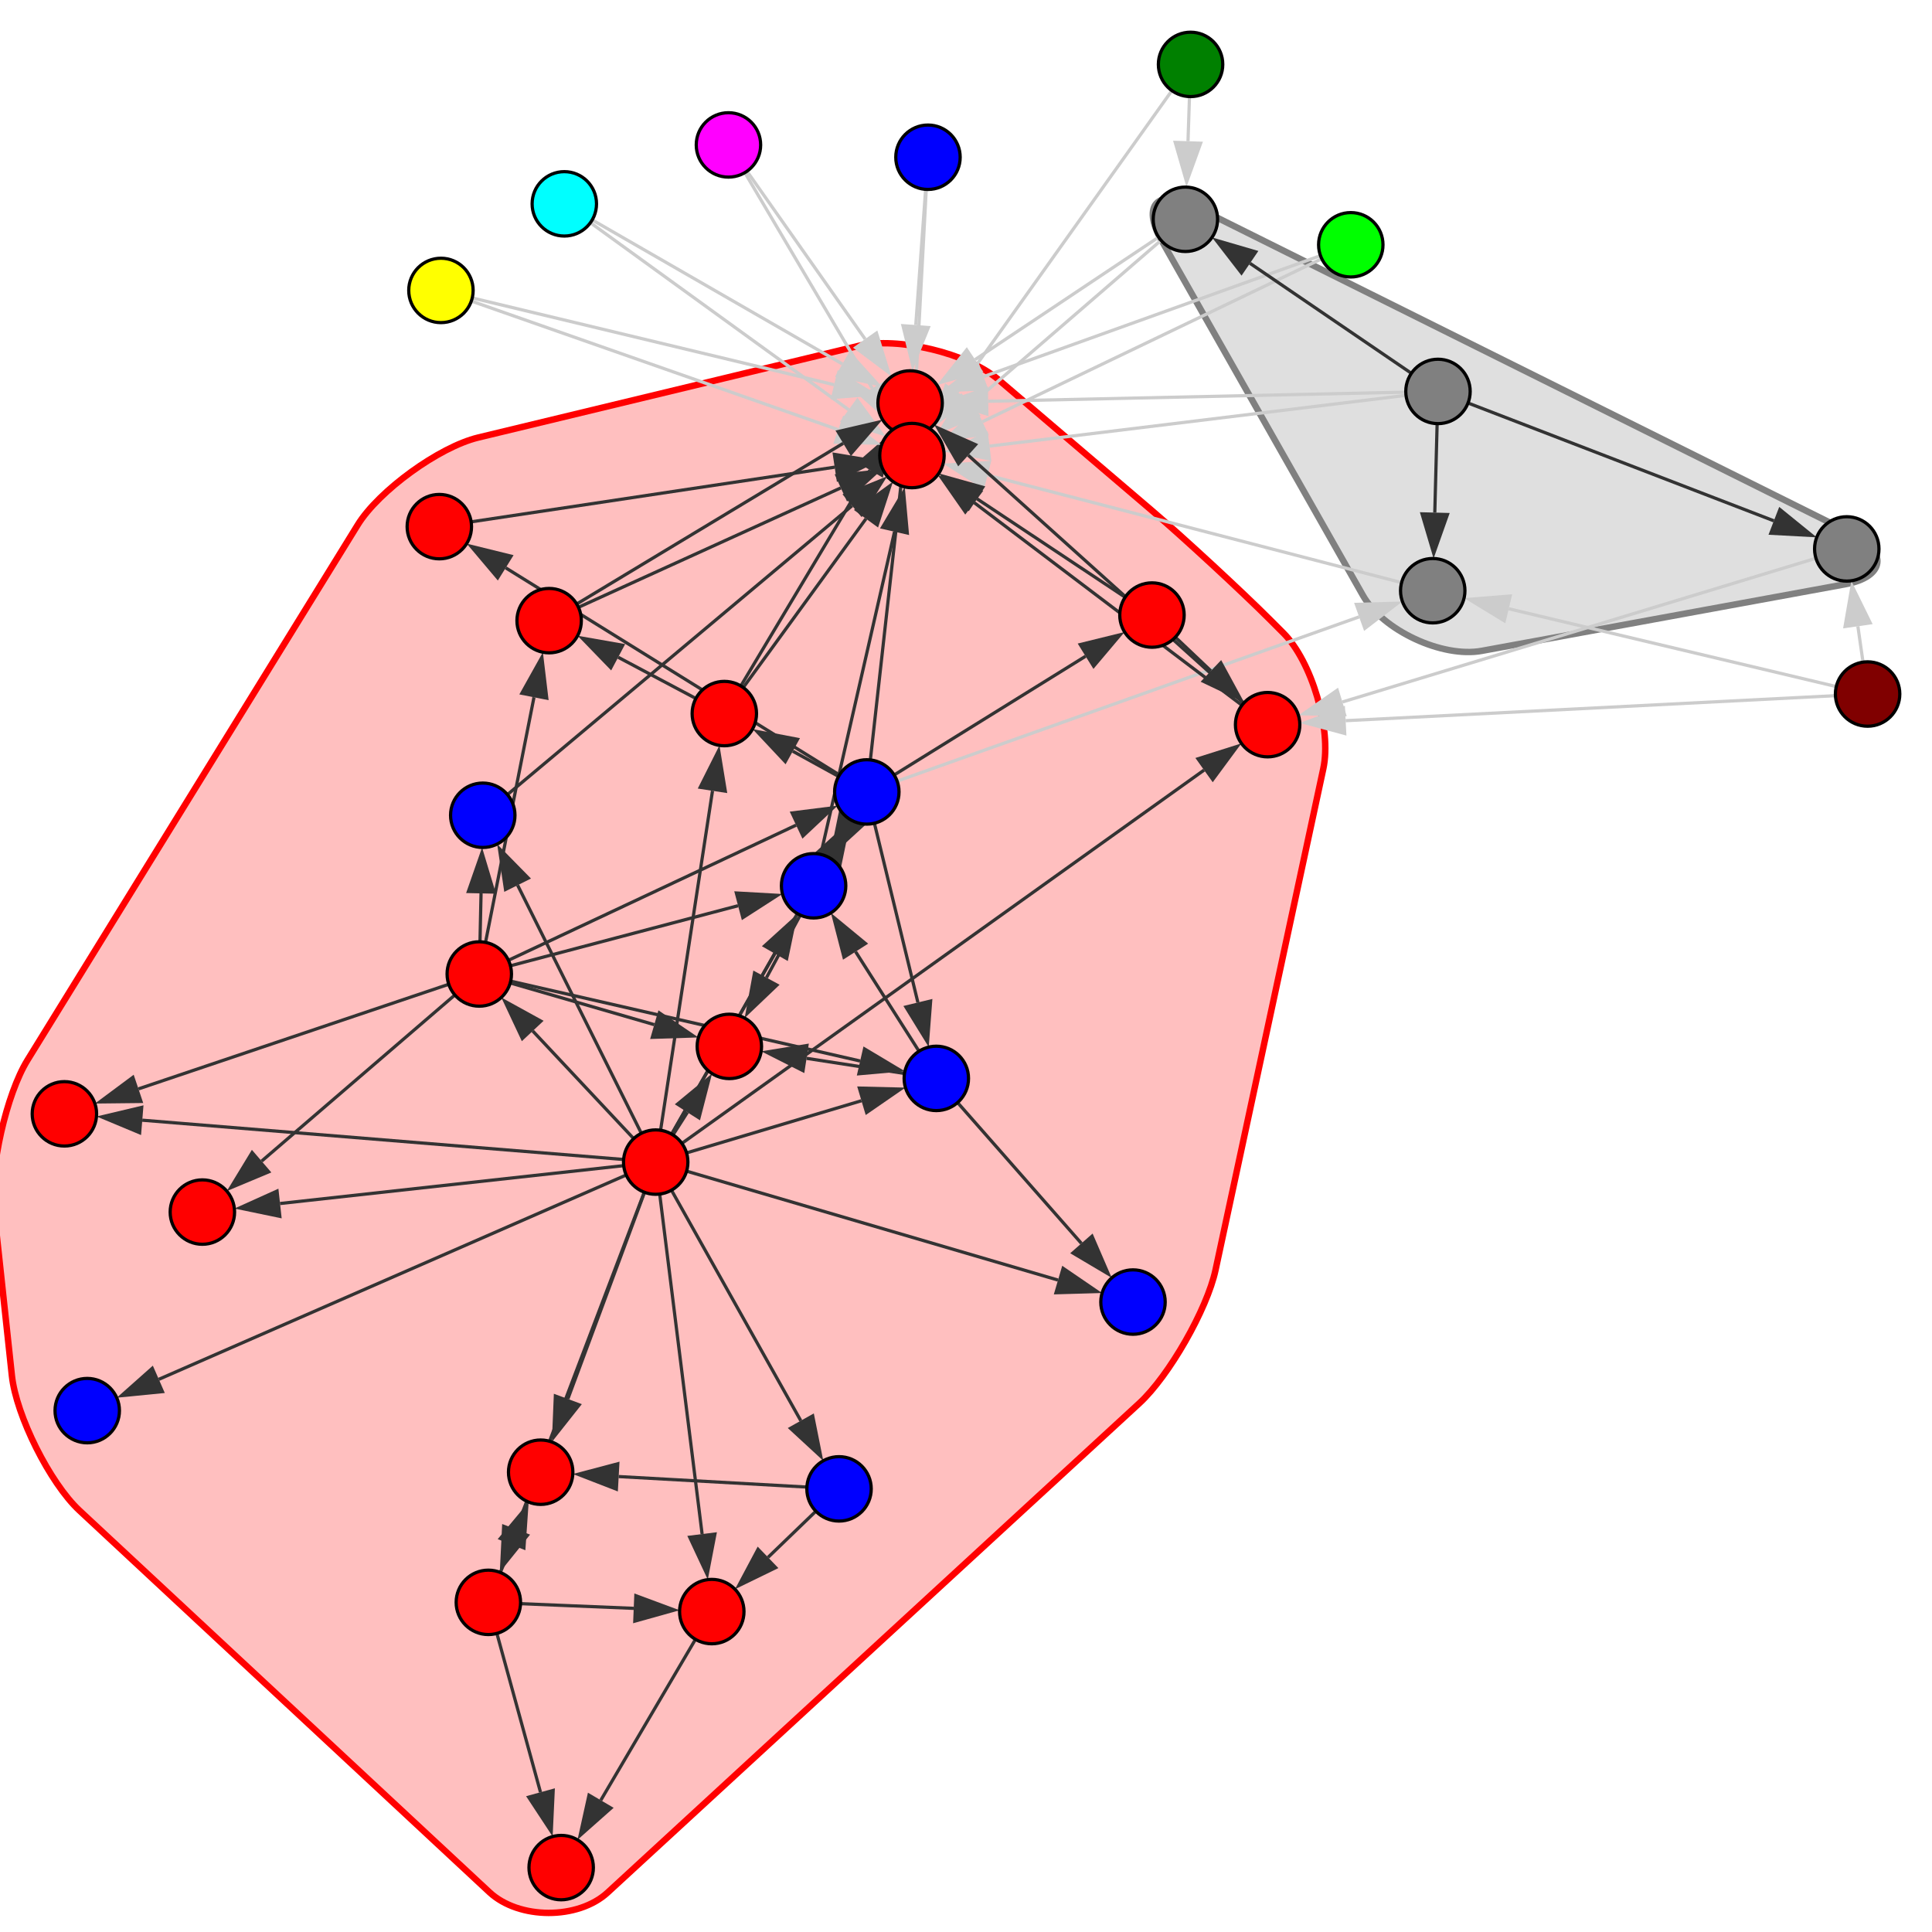 <?xml version="1.0" encoding="UTF-8"?>
<svg xmlns="http://www.w3.org/2000/svg" xmlns:xlink="http://www.w3.org/1999/xlink" width="600pt" height="600pt" viewBox="0 0 600 600" version="1.1">
<g id="surface86">
<rect x="0" y="0" width="600" height="600" style="fill:rgb(100%,100%,100%);fill-opacity:1;stroke:none;"/>
<path style="fill-rule:nonzero;fill:rgb(100%,0%,0%);fill-opacity:0.25;stroke-width:2;stroke-linecap:butt;stroke-linejoin:miter;stroke:rgb(100%,0%,0%);stroke-opacity:1;stroke-miterlimit:10;" d="M 357.832 158.645 L 309.953 117.789 C 300.441 109.676 278.781 104.488 266.629 107.418 L 148.52 135.883 C 136.367 138.809 117.652 152.375 111.09 163.016 L 8.547 329.203 C 1.984 339.84 -3.238 362.906 -1.898 375.332 L 3.691 427.219 C 5.031 439.648 15.52 460.594 24.672 469.109 L 152 587.645 C 161.148 596.164 179.496 596.219 188.695 587.754 L 353.84 435.785 C 363.039 427.32 374.863 406.637 377.492 394.418 L 410.969 238.699 C 413.598 226.477 407.387 205.418 398.547 196.578 L 394.523 192.551 C 385.688 183.711 367.34 166.758 357.832 158.645 "/>
<path style="fill-rule:nonzero;fill:rgb(50.196%,50.196%,50.196%);fill-opacity:0.25;stroke-width:2;stroke-linecap:butt;stroke-linejoin:miter;stroke:rgb(50.196%,50.196%,50.196%);stroke-opacity:1;stroke-miterlimit:10;" d="M 575.301 165.793 L 370.719 63.973 C 359.531 58.402 354.508 63.707 360.676 74.578 L 423.258 184.891 C 429.426 195.762 447.891 204.379 460.184 202.129 L 573.094 181.438 C 585.387 179.188 586.492 171.363 575.301 165.793 "/>
<path style="fill:none;stroke-width:1;stroke-linecap:butt;stroke-linejoin:miter;stroke:rgb(20%,20%,20%);stroke-opacity:1;stroke-miterlimit:10;" d="M 203.637 360.902 L 165.445 320.18 "/>
<path style=" stroke:none;fill-rule:nonzero;fill:rgb(20%,20%,20%);fill-opacity:1;" d="M 155.684 309.777 L 168.824 317.012 L 162.062 323.352 L 155.684 309.777 "/>
<path style="fill:none;stroke-width:1;stroke-linecap:butt;stroke-linejoin:miter;stroke:rgb(20%,20%,20%);stroke-opacity:1;stroke-miterlimit:10;" d="M 203.637 360.902 L 257.172 267.02 "/>
<path style=" stroke:none;fill-rule:nonzero;fill:rgb(20%,20%,20%);fill-opacity:1;" d="M 264.238 254.629 L 261.199 269.316 L 253.145 264.723 L 264.238 254.629 "/>
<path style="fill:none;stroke-width:1;stroke-linecap:butt;stroke-linejoin:miter;stroke:rgb(20%,20%,20%);stroke-opacity:1;stroke-miterlimit:10;" d="M 203.637 360.902 L 267.527 341.844 "/>
<path style=" stroke:none;fill-rule:nonzero;fill:rgb(20%,20%,20%);fill-opacity:1;" d="M 281.199 337.766 L 268.855 346.285 L 266.203 337.402 L 281.199 337.766 "/>
<path style="fill:none;stroke-width:1;stroke-linecap:butt;stroke-linejoin:miter;stroke:rgb(20%,20%,20%);stroke-opacity:1;stroke-miterlimit:10;" d="M 203.637 360.902 L 248.695 441.215 "/>
<path style=" stroke:none;fill-rule:nonzero;fill:rgb(20%,20%,20%);fill-opacity:1;" d="M 255.676 453.656 L 244.652 443.484 L 252.738 438.949 L 255.676 453.656 "/>
<path style="fill:none;stroke-width:1;stroke-linecap:butt;stroke-linejoin:miter;stroke:rgb(20%,20%,20%);stroke-opacity:1;stroke-miterlimit:10;" d="M 203.637 360.902 L 160.285 474.941 "/>
<path style=" stroke:none;fill-rule:nonzero;fill:rgb(20%,20%,20%);fill-opacity:1;" d="M 155.215 488.277 L 155.953 473.293 L 164.617 476.59 L 155.215 488.277 "/>
<path style="fill:none;stroke-width:1;stroke-linecap:butt;stroke-linejoin:miter;stroke:rgb(20%,20%,20%);stroke-opacity:1;stroke-miterlimit:10;" d="M 203.637 360.902 L 218.047 476.414 "/>
<path style=" stroke:none;fill-rule:nonzero;fill:rgb(20%,20%,20%);fill-opacity:1;" d="M 219.812 490.57 L 213.449 476.988 L 222.648 475.84 L 219.812 490.57 "/>
<path style="fill:none;stroke-width:1;stroke-linecap:butt;stroke-linejoin:miter;stroke:rgb(20%,20%,20%);stroke-opacity:1;stroke-miterlimit:10;" d="M 203.637 360.902 L 213.477 345.441 "/>
<path style=" stroke:none;fill-rule:nonzero;fill:rgb(20%,20%,20%);fill-opacity:1;" d="M 221.137 333.402 L 217.387 347.93 L 209.566 342.949 L 221.137 333.402 "/>
<path style="fill:none;stroke-width:1;stroke-linecap:butt;stroke-linejoin:miter;stroke:rgb(20%,20%,20%);stroke-opacity:1;stroke-miterlimit:10;" d="M 203.637 360.902 L 221.273 245.59 "/>
<path style=" stroke:none;fill-rule:nonzero;fill:rgb(20%,20%,20%);fill-opacity:1;" d="M 223.434 231.488 L 225.855 246.293 L 216.695 244.891 L 223.434 231.488 "/>
<path style="fill:none;stroke-width:1;stroke-linecap:butt;stroke-linejoin:miter;stroke:rgb(20%,20%,20%);stroke-opacity:1;stroke-miterlimit:10;" d="M 203.637 360.902 L 176.348 434.457 "/>
<path style=" stroke:none;fill-rule:nonzero;fill:rgb(20%,20%,20%);fill-opacity:1;" d="M 171.387 447.832 L 172.004 432.844 L 180.695 436.07 L 171.387 447.832 "/>
<path style="fill:none;stroke-width:1;stroke-linecap:butt;stroke-linejoin:miter;stroke:rgb(20%,20%,20%);stroke-opacity:1;stroke-miterlimit:10;" d="M 203.637 360.902 L 49.324 428.359 "/>
<path style=" stroke:none;fill-rule:nonzero;fill:rgb(20%,20%,20%);fill-opacity:1;" d="M 36.25 434.074 L 47.465 424.113 L 51.18 432.609 L 36.25 434.074 "/>
<path style="fill:none;stroke-width:1;stroke-linecap:butt;stroke-linejoin:miter;stroke:rgb(20%,20%,20%);stroke-opacity:1;stroke-miterlimit:10;" d="M 203.637 360.902 L 328.578 397.539 "/>
<path style=" stroke:none;fill-rule:nonzero;fill:rgb(20%,20%,20%);fill-opacity:1;" d="M 342.266 401.555 L 327.273 401.988 L 329.883 393.094 L 342.266 401.555 "/>
<path style="fill:none;stroke-width:1;stroke-linecap:butt;stroke-linejoin:miter;stroke:rgb(20%,20%,20%);stroke-opacity:1;stroke-miterlimit:10;" d="M 203.637 360.902 L 240.633 296.156 "/>
<path style=" stroke:none;fill-rule:nonzero;fill:rgb(20%,20%,20%);fill-opacity:1;" d="M 247.711 283.77 L 244.656 298.453 L 236.609 293.855 L 247.711 283.77 "/>
<path style="fill:none;stroke-width:1;stroke-linecap:butt;stroke-linejoin:miter;stroke:rgb(20%,20%,20%);stroke-opacity:1;stroke-miterlimit:10;" d="M 203.637 360.902 L 86.969 373.762 "/>
<path style=" stroke:none;fill-rule:nonzero;fill:rgb(20%,20%,20%);fill-opacity:1;" d="M 72.789 375.324 L 86.461 369.156 L 87.477 378.371 L 72.789 375.324 "/>
<path style="fill:none;stroke-width:1;stroke-linecap:butt;stroke-linejoin:miter;stroke:rgb(20%,20%,20%);stroke-opacity:1;stroke-miterlimit:10;" d="M 203.637 360.902 L 160.754 274.902 "/>
<path style=" stroke:none;fill-rule:nonzero;fill:rgb(20%,20%,20%);fill-opacity:1;" d="M 154.391 262.137 L 164.902 272.836 L 156.605 276.973 L 154.391 262.137 "/>
<path style="fill:none;stroke-width:1;stroke-linecap:butt;stroke-linejoin:miter;stroke:rgb(20%,20%,20%);stroke-opacity:1;stroke-miterlimit:10;" d="M 203.637 360.902 L 44.184 347.887 "/>
<path style=" stroke:none;fill-rule:nonzero;fill:rgb(20%,20%,20%);fill-opacity:1;" d="M 29.969 346.727 L 44.562 343.266 L 43.809 352.504 L 29.969 346.727 "/>
<path style="fill:none;stroke-width:1;stroke-linecap:butt;stroke-linejoin:miter;stroke:rgb(20%,20%,20%);stroke-opacity:1;stroke-miterlimit:10;" d="M 203.637 360.902 L 373.934 239.16 "/>
<path style=" stroke:none;fill-rule:nonzero;fill:rgb(20%,20%,20%);fill-opacity:1;" d="M 385.539 230.863 L 376.629 242.934 L 371.238 235.391 L 385.539 230.863 "/>
<path style="fill:none;stroke-width:1;stroke-linecap:butt;stroke-linejoin:miter;stroke:rgb(20%,20%,20%);stroke-opacity:1;stroke-miterlimit:10;" d="M 148.844 302.48 L 247.23 256.258 "/>
<path style=" stroke:none;fill-rule:nonzero;fill:rgb(20%,20%,20%);fill-opacity:1;" d="M 260.141 250.191 L 249.203 260.453 L 245.258 252.062 L 260.141 250.191 "/>
<path style="fill:none;stroke-width:1;stroke-linecap:butt;stroke-linejoin:miter;stroke:rgb(20%,20%,20%);stroke-opacity:1;stroke-miterlimit:10;" d="M 148.844 302.48 L 267.125 329.5 "/>
<path style=" stroke:none;fill-rule:nonzero;fill:rgb(20%,20%,20%);fill-opacity:1;" d="M 281.035 332.68 L 266.094 334.02 L 268.16 324.984 L 281.035 332.68 "/>
<path style="fill:none;stroke-width:1;stroke-linecap:butt;stroke-linejoin:miter;stroke:rgb(20%,20%,20%);stroke-opacity:1;stroke-miterlimit:10;" d="M 148.844 302.48 L 203.195 318.219 "/>
<path style=" stroke:none;fill-rule:nonzero;fill:rgb(20%,20%,20%);fill-opacity:1;" d="M 216.898 322.188 L 201.906 322.672 L 204.484 313.766 L 216.898 322.188 "/>
<path style="fill:none;stroke-width:1;stroke-linecap:butt;stroke-linejoin:miter;stroke:rgb(20%,20%,20%);stroke-opacity:1;stroke-miterlimit:10;" d="M 148.844 302.48 L 229.207 281.277 "/>
<path style=" stroke:none;fill-rule:nonzero;fill:rgb(20%,20%,20%);fill-opacity:1;" d="M 243.004 277.637 L 230.391 285.758 L 228.027 276.793 L 243.004 277.637 "/>
<path style="fill:none;stroke-width:1;stroke-linecap:butt;stroke-linejoin:miter;stroke:rgb(20%,20%,20%);stroke-opacity:1;stroke-miterlimit:10;" d="M 148.844 302.48 L 81.246 360.602 "/>
<path style=" stroke:none;fill-rule:nonzero;fill:rgb(20%,20%,20%);fill-opacity:1;" d="M 70.43 369.902 L 78.227 357.086 L 84.27 364.117 L 70.43 369.902 "/>
<path style="fill:none;stroke-width:1;stroke-linecap:butt;stroke-linejoin:miter;stroke:rgb(20%,20%,20%);stroke-opacity:1;stroke-miterlimit:10;" d="M 148.844 302.48 L 149.395 277.445 "/>
<path style=" stroke:none;fill-rule:nonzero;fill:rgb(20%,20%,20%);fill-opacity:1;" d="M 149.707 263.184 L 154.027 277.551 L 144.758 277.344 L 149.707 263.184 "/>
<path style="fill:none;stroke-width:1;stroke-linecap:butt;stroke-linejoin:miter;stroke:rgb(20%,20%,20%);stroke-opacity:1;stroke-miterlimit:10;" d="M 148.844 302.48 L 42.996 338.16 "/>
<path style=" stroke:none;fill-rule:nonzero;fill:rgb(20%,20%,20%);fill-opacity:1;" d="M 29.477 342.719 L 41.516 333.77 L 44.477 342.555 L 29.477 342.719 "/>
<path style="fill:none;stroke-width:1;stroke-linecap:butt;stroke-linejoin:miter;stroke:rgb(20%,20%,20%);stroke-opacity:1;stroke-miterlimit:10;" d="M 148.844 302.48 L 165.832 216.551 "/>
<path style=" stroke:none;fill-rule:nonzero;fill:rgb(20%,20%,20%);fill-opacity:1;" d="M 168.598 202.555 L 170.379 217.449 L 161.285 215.652 L 168.598 202.555 "/>
<path style="fill:none;stroke-width:1;stroke-linecap:butt;stroke-linejoin:miter;stroke:rgb(20%,20%,20%);stroke-opacity:1;stroke-miterlimit:10;" d="M 269.195 245.941 L 285.059 311.324 "/>
<path style=" stroke:none;fill-rule:nonzero;fill:rgb(20%,20%,20%);fill-opacity:1;" d="M 288.426 325.188 L 280.555 312.418 L 289.566 310.23 L 288.426 325.188 "/>
<path style="fill:none;stroke-width:1;stroke-linecap:butt;stroke-linejoin:miter;stroke:rgb(20%,20%,20%);stroke-opacity:1;stroke-miterlimit:10;" d="M 269.195 245.941 L 238.035 303.617 "/>
<path style=" stroke:none;fill-rule:nonzero;fill:rgb(20%,20%,20%);fill-opacity:1;" d="M 231.258 316.168 L 233.957 301.414 L 242.113 305.82 L 231.258 316.168 "/>
<path style="fill:none;stroke-width:1;stroke-linecap:butt;stroke-linejoin:miter;stroke:rgb(20%,20%,20%);stroke-opacity:1;stroke-miterlimit:10;" d="M 269.195 245.941 L 246.207 233.297 "/>
<path style=" stroke:none;fill-rule:nonzero;fill:rgb(20%,20%,20%);fill-opacity:1;" d="M 233.707 226.422 L 248.441 229.238 L 243.973 237.359 L 233.707 226.422 "/>
<path style="fill:none;stroke-width:1;stroke-linecap:butt;stroke-linejoin:miter;stroke:rgb(20%,20%,20%);stroke-opacity:1;stroke-miterlimit:10;" d="M 269.195 245.941 L 157.051 176.348 "/>
<path style=" stroke:none;fill-rule:nonzero;fill:rgb(20%,20%,20%);fill-opacity:1;" d="M 144.93 168.824 L 159.496 172.406 L 154.605 180.285 L 144.93 168.824 "/>
<path style="fill:none;stroke-width:1;stroke-linecap:butt;stroke-linejoin:miter;stroke:rgb(20%,20%,20%);stroke-opacity:1;stroke-miterlimit:10;" d="M 269.195 245.941 L 264.637 253.977 "/>
<path style=" stroke:none;fill-rule:nonzero;fill:rgb(20%,20%,20%);fill-opacity:1;" d="M 257.602 266.387 L 260.605 251.691 L 268.672 256.262 L 257.602 266.387 "/>
<path style="fill:none;stroke-width:1;stroke-linecap:butt;stroke-linejoin:miter;stroke:rgb(80%,80%,80%);stroke-opacity:1;stroke-miterlimit:10;" d="M 269.195 245.941 L 422.086 191.578 "/>
<path style=" stroke:none;fill-rule:nonzero;fill:rgb(80%,80%,80%);fill-opacity:1;" d="M 435.527 186.801 L 423.637 195.945 L 420.531 187.211 L 435.527 186.801 "/>
<path style="fill:none;stroke-width:1;stroke-linecap:butt;stroke-linejoin:miter;stroke:rgb(20%,20%,20%);stroke-opacity:1;stroke-miterlimit:10;" d="M 269.195 245.941 L 337.133 203.801 "/>
<path style=" stroke:none;fill-rule:nonzero;fill:rgb(20%,20%,20%);fill-opacity:1;" d="M 349.258 196.277 L 339.578 207.738 L 334.691 199.859 L 349.258 196.277 "/>
<path style="fill:none;stroke-width:1;stroke-linecap:butt;stroke-linejoin:miter;stroke:rgb(20%,20%,20%);stroke-opacity:1;stroke-miterlimit:10;" d="M 269.195 245.941 L 279.957 149.262 "/>
<path style=" stroke:none;fill-rule:nonzero;fill:rgb(20%,20%,20%);fill-opacity:1;" d="M 281.535 135.086 L 284.566 149.777 L 275.352 148.75 L 281.535 135.086 "/>
<path style="fill:none;stroke-width:1;stroke-linecap:butt;stroke-linejoin:miter;stroke:rgb(20%,20%,20%);stroke-opacity:1;stroke-miterlimit:10;" d="M 290.781 334.906 L 250.484 328.676 "/>
<path style=" stroke:none;fill-rule:nonzero;fill:rgb(20%,20%,20%);fill-opacity:1;" d="M 236.387 326.496 L 251.191 324.094 L 249.777 333.258 L 236.387 326.496 "/>
<path style="fill:none;stroke-width:1;stroke-linecap:butt;stroke-linejoin:miter;stroke:rgb(20%,20%,20%);stroke-opacity:1;stroke-miterlimit:10;" d="M 290.781 334.906 L 335.84 386.145 "/>
<path style=" stroke:none;fill-rule:nonzero;fill:rgb(20%,20%,20%);fill-opacity:1;" d="M 345.262 396.859 L 332.359 389.207 L 339.32 383.086 L 345.262 396.859 "/>
<path style="fill:none;stroke-width:1;stroke-linecap:butt;stroke-linejoin:miter;stroke:rgb(20%,20%,20%);stroke-opacity:1;stroke-miterlimit:10;" d="M 290.781 334.906 L 265.711 295.551 "/>
<path style=" stroke:none;fill-rule:nonzero;fill:rgb(20%,20%,20%);fill-opacity:1;" d="M 258.043 283.52 L 269.617 293.059 L 261.801 298.043 L 258.043 283.52 "/>
<path style="fill:none;stroke-width:1;stroke-linecap:butt;stroke-linejoin:miter;stroke:rgb(20%,20%,20%);stroke-opacity:1;stroke-miterlimit:10;" d="M 260.57 462.379 L 238.52 483.648 "/>
<path style=" stroke:none;fill-rule:nonzero;fill:rgb(20%,20%,20%);fill-opacity:1;" d="M 228.25 493.551 L 235.301 480.309 L 241.734 486.984 L 228.25 493.551 "/>
<path style="fill:none;stroke-width:1;stroke-linecap:butt;stroke-linejoin:miter;stroke:rgb(20%,20%,20%);stroke-opacity:1;stroke-miterlimit:10;" d="M 260.57 462.379 L 192.137 458.559 "/>
<path style=" stroke:none;fill-rule:nonzero;fill:rgb(20%,20%,20%);fill-opacity:1;" d="M 177.895 457.766 L 192.395 453.93 L 191.879 463.188 L 177.895 457.766 "/>
<path style="fill:none;stroke-width:1;stroke-linecap:butt;stroke-linejoin:miter;stroke:rgb(20%,20%,20%);stroke-opacity:1;stroke-miterlimit:10;" d="M 151.664 497.625 L 196.809 499.488 "/>
<path style=" stroke:none;fill-rule:nonzero;fill:rgb(20%,20%,20%);fill-opacity:1;" d="M 211.062 500.078 L 196.617 504.121 L 197 494.859 L 211.062 500.078 "/>
<path style="fill:none;stroke-width:1;stroke-linecap:butt;stroke-linejoin:miter;stroke:rgb(20%,20%,20%);stroke-opacity:1;stroke-miterlimit:10;" d="M 151.664 497.625 L 158.859 479.723 "/>
<path style=" stroke:none;fill-rule:nonzero;fill:rgb(20%,20%,20%);fill-opacity:1;" d="M 164.18 466.484 L 163.16 481.449 L 154.559 477.992 L 164.18 466.484 "/>
<path style="fill:none;stroke-width:1;stroke-linecap:butt;stroke-linejoin:miter;stroke:rgb(20%,20%,20%);stroke-opacity:1;stroke-miterlimit:10;" d="M 151.664 497.625 L 167.855 556.602 "/>
<path style=" stroke:none;fill-rule:nonzero;fill:rgb(20%,20%,20%);fill-opacity:1;" d="M 171.629 570.355 L 163.383 557.828 L 172.324 555.371 L 171.629 570.355 "/>
<path style="fill:none;stroke-width:1;stroke-linecap:butt;stroke-linejoin:miter;stroke:rgb(20%,20%,20%);stroke-opacity:1;stroke-miterlimit:10;" d="M 221.051 500.492 L 186.582 559.086 "/>
<path style=" stroke:none;fill-rule:nonzero;fill:rgb(20%,20%,20%);fill-opacity:1;" d="M 179.348 571.383 L 182.586 556.734 L 190.578 561.434 L 179.348 571.383 "/>
<path style="fill:none;stroke-width:1;stroke-linecap:butt;stroke-linejoin:miter;stroke:rgb(20%,20%,20%);stroke-opacity:1;stroke-miterlimit:10;" d="M 224.945 221.605 L 191.977 204.117 "/>
<path style=" stroke:none;fill-rule:nonzero;fill:rgb(20%,20%,20%);fill-opacity:1;" d="M 179.371 197.434 L 194.148 200.023 L 189.805 208.211 L 179.371 197.434 "/>
<path style="fill:none;stroke-width:1;stroke-linecap:butt;stroke-linejoin:miter;stroke:rgb(20%,20%,20%);stroke-opacity:1;stroke-miterlimit:10;" d="M 224.945 221.605 L 270.188 145.969 "/>
<path style=" stroke:none;fill-rule:nonzero;fill:rgb(20%,20%,20%);fill-opacity:1;" d="M 277.512 133.727 L 274.164 148.352 L 266.207 143.59 L 277.512 133.727 "/>
<path style="fill:none;stroke-width:1;stroke-linecap:butt;stroke-linejoin:miter;stroke:rgb(20%,20%,20%);stroke-opacity:1;stroke-miterlimit:10;" d="M 224.945 221.605 L 268.941 161.098 "/>
<path style=" stroke:none;fill-rule:nonzero;fill:rgb(20%,20%,20%);fill-opacity:1;" d="M 277.332 149.562 L 272.691 163.824 L 265.191 158.371 L 277.332 149.562 "/>
<path style="fill:none;stroke-width:1;stroke-linecap:butt;stroke-linejoin:miter;stroke:rgb(20%,20%,20%);stroke-opacity:1;stroke-miterlimit:10;" d="M 136.434 163.551 L 259.219 145.082 "/>
<path style=" stroke:none;fill-rule:nonzero;fill:rgb(20%,20%,20%);fill-opacity:1;" d="M 273.324 142.961 L 259.906 149.664 L 258.527 140.5 L 273.324 142.961 "/>
<path style="fill:none;stroke-width:1;stroke-linecap:butt;stroke-linejoin:miter;stroke:rgb(20%,20%,20%);stroke-opacity:1;stroke-miterlimit:10;" d="M 252.672 275.086 L 277.805 165.129 "/>
<path style=" stroke:none;fill-rule:nonzero;fill:rgb(20%,20%,20%);fill-opacity:1;" d="M 280.984 151.223 L 282.324 166.16 L 273.285 164.098 L 280.984 151.223 "/>
<path style="fill:none;stroke-width:1;stroke-linecap:butt;stroke-linejoin:miter;stroke:rgb(80%,80%,80%);stroke-opacity:1;stroke-miterlimit:10;" d="M 419.5 76.02 L 305.48 116.949 "/>
<path style=" stroke:none;fill-rule:nonzero;fill:rgb(80%,80%,80%);fill-opacity:1;" d="M 292.055 121.766 L 303.918 112.586 L 307.047 121.309 L 292.055 121.766 "/>
<path style="fill:none;stroke-width:1;stroke-linecap:butt;stroke-linejoin:miter;stroke:rgb(80%,80%,80%);stroke-opacity:1;stroke-miterlimit:10;" d="M 419.5 76.02 L 305.086 130.969 "/>
<path style=" stroke:none;fill-rule:nonzero;fill:rgb(80%,80%,80%);fill-opacity:1;" d="M 292.227 137.145 L 303.082 126.789 L 307.094 135.145 L 292.227 137.145 "/>
<path style="fill:none;stroke-width:1;stroke-linecap:butt;stroke-linejoin:miter;stroke:rgb(80%,80%,80%);stroke-opacity:1;stroke-miterlimit:10;" d="M 288.191 48.832 L 284.402 100.945 "/>
<path style=" stroke:none;fill-rule:nonzero;fill:rgb(80%,80%,80%);fill-opacity:1;" d="M 283.367 115.172 L 279.781 100.609 L 289.027 101.281 L 283.367 115.172 "/>
<path style="fill:none;stroke-width:1;stroke-linecap:butt;stroke-linejoin:miter;stroke:rgb(80%,80%,80%);stroke-opacity:1;stroke-miterlimit:10;" d="M 288.191 48.832 L 284.516 117.242 "/>
<path style=" stroke:none;fill-rule:nonzero;fill:rgb(80%,80%,80%);fill-opacity:1;" d="M 283.75 131.488 L 279.887 116.992 L 289.145 117.492 L 283.75 131.488 "/>
<path style="fill:none;stroke-width:1;stroke-linecap:butt;stroke-linejoin:miter;stroke:rgb(80%,80%,80%);stroke-opacity:1;stroke-miterlimit:10;" d="M 136.938 90.195 L 259.047 119.484 "/>
<path style=" stroke:none;fill-rule:nonzero;fill:rgb(80%,80%,80%);fill-opacity:1;" d="M 272.918 122.812 L 257.965 123.992 L 260.129 114.977 L 272.918 122.812 "/>
<path style="fill:none;stroke-width:1;stroke-linecap:butt;stroke-linejoin:miter;stroke:rgb(80%,80%,80%);stroke-opacity:1;stroke-miterlimit:10;" d="M 136.938 90.195 L 260.312 133.445 "/>
<path style=" stroke:none;fill-rule:nonzero;fill:rgb(80%,80%,80%);fill-opacity:1;" d="M 273.777 138.164 L 258.781 137.82 L 261.848 129.07 L 273.777 138.164 "/>
<path style="fill:none;stroke-width:1;stroke-linecap:butt;stroke-linejoin:miter;stroke:rgb(20%,20%,20%);stroke-opacity:1;stroke-miterlimit:10;" d="M 149.926 253.188 L 264.617 157.059 "/>
<path style=" stroke:none;fill-rule:nonzero;fill:rgb(20%,20%,20%);fill-opacity:1;" d="M 275.551 147.898 L 267.594 160.613 L 261.637 153.508 L 275.551 147.898 "/>
<path style="fill:none;stroke-width:1;stroke-linecap:butt;stroke-linejoin:miter;stroke:rgb(80%,80%,80%);stroke-opacity:1;stroke-miterlimit:10;" d="M 226.227 45.004 L 268.676 105.305 "/>
<path style=" stroke:none;fill-rule:nonzero;fill:rgb(80%,80%,80%);fill-opacity:1;" d="M 276.887 116.969 L 264.887 107.973 L 272.465 102.637 L 276.887 116.969 "/>
<path style="fill:none;stroke-width:1;stroke-linecap:butt;stroke-linejoin:miter;stroke:rgb(80%,80%,80%);stroke-opacity:1;stroke-miterlimit:10;" d="M 226.227 45.004 L 270.871 120.582 "/>
<path style=" stroke:none;fill-rule:nonzero;fill:rgb(80%,80%,80%);fill-opacity:1;" d="M 278.125 132.863 L 266.879 122.938 L 274.863 118.223 L 278.125 132.863 "/>
<path style="fill:none;stroke-width:1;stroke-linecap:butt;stroke-linejoin:miter;stroke:rgb(80%,80%,80%);stroke-opacity:1;stroke-miterlimit:10;" d="M 175.254 63.305 L 261.613 113.035 "/>
<path style=" stroke:none;fill-rule:nonzero;fill:rgb(80%,80%,80%);fill-opacity:1;" d="M 273.977 120.156 L 259.301 117.055 L 263.93 109.02 L 273.977 120.156 "/>
<path style="fill:none;stroke-width:1;stroke-linecap:butt;stroke-linejoin:miter;stroke:rgb(80%,80%,80%);stroke-opacity:1;stroke-miterlimit:10;" d="M 175.254 63.305 L 263.559 127.242 "/>
<path style=" stroke:none;fill-rule:nonzero;fill:rgb(80%,80%,80%);fill-opacity:1;" d="M 275.113 135.609 L 260.84 130.996 L 266.277 123.488 L 275.113 135.609 "/>
<path style="fill:none;stroke-width:1;stroke-linecap:butt;stroke-linejoin:miter;stroke:rgb(20%,20%,20%);stroke-opacity:1;stroke-miterlimit:10;" d="M 446.578 121.562 L 550.891 161.746 "/>
<path style=" stroke:none;fill-rule:nonzero;fill:rgb(20%,20%,20%);fill-opacity:1;" d="M 564.203 166.875 L 549.223 166.07 L 552.555 157.422 L 564.203 166.875 "/>
<path style="fill:none;stroke-width:1;stroke-linecap:butt;stroke-linejoin:miter;stroke:rgb(20%,20%,20%);stroke-opacity:1;stroke-miterlimit:10;" d="M 446.578 121.562 L 445.586 159.191 "/>
<path style=" stroke:none;fill-rule:nonzero;fill:rgb(20%,20%,20%);fill-opacity:1;" d="M 445.211 173.453 L 440.953 159.07 L 450.219 159.312 L 445.211 173.453 "/>
<path style="fill:none;stroke-width:1;stroke-linecap:butt;stroke-linejoin:miter;stroke:rgb(20%,20%,20%);stroke-opacity:1;stroke-miterlimit:10;" d="M 446.578 121.562 L 388.188 81.77 "/>
<path style=" stroke:none;fill-rule:nonzero;fill:rgb(20%,20%,20%);fill-opacity:1;" d="M 376.398 73.734 L 390.797 77.938 L 385.574 85.602 L 376.398 73.734 "/>
<path style="fill:none;stroke-width:1;stroke-linecap:butt;stroke-linejoin:miter;stroke:rgb(80%,80%,80%);stroke-opacity:1;stroke-miterlimit:10;" d="M 446.578 121.562 L 306.902 124.617 "/>
<path style=" stroke:none;fill-rule:nonzero;fill:rgb(80%,80%,80%);fill-opacity:1;" d="M 292.641 124.926 L 306.801 119.98 L 307.004 129.25 L 292.641 124.926 "/>
<path style="fill:none;stroke-width:1;stroke-linecap:butt;stroke-linejoin:miter;stroke:rgb(80%,80%,80%);stroke-opacity:1;stroke-miterlimit:10;" d="M 446.578 121.562 L 307.301 138.539 "/>
<path style=" stroke:none;fill-rule:nonzero;fill:rgb(80%,80%,80%);fill-opacity:1;" d="M 293.141 140.262 L 306.738 133.938 L 307.863 143.137 L 293.141 140.262 "/>
<path style="fill:none;stroke-width:1;stroke-linecap:butt;stroke-linejoin:miter;stroke:rgb(80%,80%,80%);stroke-opacity:1;stroke-miterlimit:10;" d="M 580 215.535 L 576.98 194.488 "/>
<path style=" stroke:none;fill-rule:nonzero;fill:rgb(80%,80%,80%);fill-opacity:1;" d="M 574.953 180.367 L 581.566 193.832 L 572.391 195.148 L 574.953 180.367 "/>
<path style="fill:none;stroke-width:1;stroke-linecap:butt;stroke-linejoin:miter;stroke:rgb(80%,80%,80%);stroke-opacity:1;stroke-miterlimit:10;" d="M 580 215.535 L 468.555 189.059 "/>
<path style=" stroke:none;fill-rule:nonzero;fill:rgb(80%,80%,80%);fill-opacity:1;" d="M 454.676 185.762 L 469.629 184.547 L 467.484 193.566 L 454.676 185.762 "/>
<path style="fill:none;stroke-width:1;stroke-linecap:butt;stroke-linejoin:miter;stroke:rgb(80%,80%,80%);stroke-opacity:1;stroke-miterlimit:10;" d="M 580 215.535 L 417.906 223.812 "/>
<path style=" stroke:none;fill-rule:nonzero;fill:rgb(80%,80%,80%);fill-opacity:1;" d="M 403.66 224.539 L 417.672 219.184 L 418.145 228.441 L 403.66 224.539 "/>
<path style="fill:none;stroke-width:1;stroke-linecap:butt;stroke-linejoin:miter;stroke:rgb(80%,80%,80%);stroke-opacity:1;stroke-miterlimit:10;" d="M 573.531 170.469 L 416.895 218.004 "/>
<path style=" stroke:none;fill-rule:nonzero;fill:rgb(80%,80%,80%);fill-opacity:1;" d="M 403.242 222.145 L 415.547 213.566 L 418.238 222.438 L 403.242 222.145 "/>
<path style="fill:none;stroke-width:1;stroke-linecap:butt;stroke-linejoin:miter;stroke:rgb(80%,80%,80%);stroke-opacity:1;stroke-miterlimit:10;" d="M 369.742 20 L 368.945 43.852 "/>
<path style=" stroke:none;fill-rule:nonzero;fill:rgb(80%,80%,80%);fill-opacity:1;" d="M 368.469 58.109 L 364.312 43.695 L 373.578 44.008 L 368.469 58.109 "/>
<path style="fill:none;stroke-width:1;stroke-linecap:butt;stroke-linejoin:miter;stroke:rgb(80%,80%,80%);stroke-opacity:1;stroke-miterlimit:10;" d="M 369.742 20 L 297.293 121.707 "/>
<path style=" stroke:none;fill-rule:nonzero;fill:rgb(80%,80%,80%);fill-opacity:1;" d="M 289.016 133.328 L 293.516 119.02 L 301.066 124.398 L 289.016 133.328 "/>
<path style="fill:none;stroke-width:1;stroke-linecap:butt;stroke-linejoin:miter;stroke:rgb(80%,80%,80%);stroke-opacity:1;stroke-miterlimit:10;" d="M 444.949 183.449 L 306.699 147.57 "/>
<path style=" stroke:none;fill-rule:nonzero;fill:rgb(80%,80%,80%);fill-opacity:1;" d="M 292.891 143.984 L 307.863 143.082 L 305.535 152.055 L 292.891 143.984 "/>
<path style="fill:none;stroke-width:1;stroke-linecap:butt;stroke-linejoin:miter;stroke:rgb(20%,20%,20%);stroke-opacity:1;stroke-miterlimit:10;" d="M 357.754 191.008 L 376.059 208.355 "/>
<path style=" stroke:none;fill-rule:nonzero;fill:rgb(20%,20%,20%);fill-opacity:1;" d="M 386.414 218.172 L 372.871 211.723 L 379.25 204.992 L 386.414 218.172 "/>
<path style="fill:none;stroke-width:1;stroke-linecap:butt;stroke-linejoin:miter;stroke:rgb(20%,20%,20%);stroke-opacity:1;stroke-miterlimit:10;" d="M 357.754 191.008 L 303.422 154.902 "/>
<path style=" stroke:none;fill-rule:nonzero;fill:rgb(20%,20%,20%);fill-opacity:1;" d="M 291.543 147.008 L 305.988 151.043 L 300.859 158.766 L 291.543 147.008 "/>
<path style="fill:none;stroke-width:1;stroke-linecap:butt;stroke-linejoin:miter;stroke:rgb(80%,80%,80%);stroke-opacity:1;stroke-miterlimit:10;" d="M 368.133 68.105 L 302.828 111.676 "/>
<path style=" stroke:none;fill-rule:nonzero;fill:rgb(80%,80%,80%);fill-opacity:1;" d="M 290.961 119.594 L 300.254 107.82 L 305.402 115.535 L 290.961 119.594 "/>
<path style="fill:none;stroke-width:1;stroke-linecap:butt;stroke-linejoin:miter;stroke:rgb(80%,80%,80%);stroke-opacity:1;stroke-miterlimit:10;" d="M 368.133 68.105 L 301.574 125.609 "/>
<path style=" stroke:none;fill-rule:nonzero;fill:rgb(80%,80%,80%);fill-opacity:1;" d="M 290.781 134.934 L 298.543 122.102 L 304.605 129.117 L 290.781 134.934 "/>
<path style="fill:none;stroke-width:1;stroke-linecap:butt;stroke-linejoin:miter;stroke:rgb(20%,20%,20%);stroke-opacity:1;stroke-miterlimit:10;" d="M 170.539 192.746 L 261.863 137.676 "/>
<path style=" stroke:none;fill-rule:nonzero;fill:rgb(20%,20%,20%);fill-opacity:1;" d="M 274.078 130.309 L 264.258 141.645 L 259.469 133.707 L 274.078 130.309 "/>
<path style="fill:none;stroke-width:1;stroke-linecap:butt;stroke-linejoin:miter;stroke:rgb(20%,20%,20%);stroke-opacity:1;stroke-miterlimit:10;" d="M 170.539 192.746 L 261.125 151.523 "/>
<path style=" stroke:none;fill-rule:nonzero;fill:rgb(20%,20%,20%);fill-opacity:1;" d="M 274.109 145.613 L 263.047 155.742 L 259.207 147.305 L 274.109 145.613 "/>
<path style="fill:none;stroke-width:1;stroke-linecap:butt;stroke-linejoin:miter;stroke:rgb(20%,20%,20%);stroke-opacity:1;stroke-miterlimit:10;" d="M 393.672 225.051 L 300.684 141.375 "/>
<path style=" stroke:none;fill-rule:nonzero;fill:rgb(20%,20%,20%);fill-opacity:1;" d="M 290.078 131.836 L 303.781 137.93 L 297.582 144.824 L 290.078 131.836 "/>
<path style="fill:none;stroke-width:1;stroke-linecap:butt;stroke-linejoin:miter;stroke:rgb(20%,20%,20%);stroke-opacity:1;stroke-miterlimit:10;" d="M 393.672 225.051 L 302.562 156.113 "/>
<path style=" stroke:none;fill-rule:nonzero;fill:rgb(20%,20%,20%);fill-opacity:1;" d="M 291.188 147.508 L 305.359 152.418 L 299.766 159.812 L 291.188 147.508 "/>
<path style="fill:none;stroke-width:1;stroke-linecap:butt;stroke-linejoin:miter;stroke:rgb(20%,20%,20%);stroke-opacity:1;stroke-miterlimit:10;" d="M 282.645 125.145 L 282.367 117.223 "/>
<path style=" stroke:none;fill-rule:nonzero;fill:rgb(20%,20%,20%);fill-opacity:1;" d="M 282.863 131.48 L 277.734 117.383 L 287 117.059 L 282.863 131.48 "/>
<path style="fill-rule:nonzero;fill:rgb(100%,0%,0%);fill-opacity:1;stroke-width:1;stroke-linecap:butt;stroke-linejoin:miter;stroke:rgb(0%,0%,0%);stroke-opacity:1;stroke-miterlimit:10;" d="M 213.637 360.902 C 213.637 366.426 209.16 370.902 203.637 370.902 C 198.113 370.902 193.637 366.426 193.637 360.902 C 193.637 355.379 198.113 350.902 203.637 350.902 C 209.16 350.902 213.637 355.379 213.637 360.902 "/>
<path style="fill-rule:nonzero;fill:rgb(100%,0%,0%);fill-opacity:1;stroke-width:1;stroke-linecap:butt;stroke-linejoin:miter;stroke:rgb(0%,0%,0%);stroke-opacity:1;stroke-miterlimit:10;" d="M 158.844 302.48 C 158.844 308.004 154.367 312.48 148.844 312.48 C 143.32 312.48 138.844 308.004 138.844 302.48 C 138.844 296.957 143.32 292.48 148.844 292.48 C 154.367 292.48 158.844 296.957 158.844 302.48 "/>
<path style="fill-rule:nonzero;fill:rgb(0%,0%,100%);fill-opacity:1;stroke-width:1;stroke-linecap:butt;stroke-linejoin:miter;stroke:rgb(0%,0%,0%);stroke-opacity:1;stroke-miterlimit:10;" d="M 279.195 245.941 C 279.195 251.465 274.715 255.941 269.195 255.941 C 263.672 255.941 259.195 251.465 259.195 245.941 C 259.195 240.418 263.672 235.941 269.195 235.941 C 274.715 235.941 279.195 240.418 279.195 245.941 "/>
<path style="fill-rule:nonzero;fill:rgb(0%,0%,100%);fill-opacity:1;stroke-width:1;stroke-linecap:butt;stroke-linejoin:miter;stroke:rgb(0%,0%,0%);stroke-opacity:1;stroke-miterlimit:10;" d="M 300.781 334.906 C 300.781 340.43 296.305 344.906 290.781 344.906 C 285.258 344.906 280.781 340.43 280.781 334.906 C 280.781 329.383 285.258 324.906 290.781 324.906 C 296.305 324.906 300.781 329.383 300.781 334.906 "/>
<path style="fill-rule:nonzero;fill:rgb(0%,0%,100%);fill-opacity:1;stroke-width:1;stroke-linecap:butt;stroke-linejoin:miter;stroke:rgb(0%,0%,0%);stroke-opacity:1;stroke-miterlimit:10;" d="M 270.57 462.379 C 270.57 467.902 266.094 472.379 260.57 472.379 C 255.047 472.379 250.57 467.902 250.57 462.379 C 250.57 456.855 255.047 452.379 260.57 452.379 C 266.094 452.379 270.57 456.855 270.57 462.379 "/>
<path style="fill-rule:nonzero;fill:rgb(100%,0%,0%);fill-opacity:1;stroke-width:1;stroke-linecap:butt;stroke-linejoin:miter;stroke:rgb(0%,0%,0%);stroke-opacity:1;stroke-miterlimit:10;" d="M 161.664 497.625 C 161.664 503.145 157.184 507.625 151.664 507.625 C 146.141 507.625 141.664 503.145 141.664 497.625 C 141.664 492.102 146.141 487.625 151.664 487.625 C 157.184 487.625 161.664 492.102 161.664 497.625 "/>
<path style="fill-rule:nonzero;fill:rgb(100%,0%,0%);fill-opacity:1;stroke-width:1;stroke-linecap:butt;stroke-linejoin:miter;stroke:rgb(0%,0%,0%);stroke-opacity:1;stroke-miterlimit:10;" d="M 231.051 500.492 C 231.051 506.016 226.574 510.492 221.051 510.492 C 215.531 510.492 211.051 506.016 211.051 500.492 C 211.051 494.969 215.531 490.492 221.051 490.492 C 226.574 490.492 231.051 494.969 231.051 500.492 "/>
<path style="fill-rule:nonzero;fill:rgb(100%,0%,0%);fill-opacity:1;stroke-width:1;stroke-linecap:butt;stroke-linejoin:miter;stroke:rgb(0%,0%,0%);stroke-opacity:1;stroke-miterlimit:10;" d="M 236.504 324.969 C 236.504 330.492 232.027 334.969 226.504 334.969 C 220.98 334.969 216.504 330.492 216.504 324.969 C 216.504 319.445 220.98 314.969 226.504 314.969 C 232.027 314.969 236.504 319.445 236.504 324.969 "/>
<path style="fill-rule:nonzero;fill:rgb(100%,0%,0%);fill-opacity:1;stroke-width:1;stroke-linecap:butt;stroke-linejoin:miter;stroke:rgb(0%,0%,0%);stroke-opacity:1;stroke-miterlimit:10;" d="M 234.945 221.605 C 234.945 227.129 230.469 231.605 224.945 231.605 C 219.422 231.605 214.945 227.129 214.945 221.605 C 214.945 216.082 219.422 211.605 224.945 211.605 C 230.469 211.605 234.945 216.082 234.945 221.605 "/>
<path style="fill-rule:nonzero;fill:rgb(100%,0%,0%);fill-opacity:1;stroke-width:1;stroke-linecap:butt;stroke-linejoin:miter;stroke:rgb(0%,0%,0%);stroke-opacity:1;stroke-miterlimit:10;" d="M 146.434 163.551 C 146.434 169.074 141.953 173.551 136.434 173.551 C 130.91 173.551 126.434 169.074 126.434 163.551 C 126.434 158.027 130.91 153.551 136.434 153.551 C 141.953 153.551 146.434 158.027 146.434 163.551 "/>
<path style="fill-rule:nonzero;fill:rgb(100%,0%,0%);fill-opacity:1;stroke-width:1;stroke-linecap:butt;stroke-linejoin:miter;stroke:rgb(0%,0%,0%);stroke-opacity:1;stroke-miterlimit:10;" d="M 177.91 457.207 C 177.91 462.73 173.434 467.207 167.91 467.207 C 162.387 467.207 157.91 462.73 157.91 457.207 C 157.91 451.684 162.387 447.207 167.91 447.207 C 173.434 447.207 177.91 451.684 177.91 457.207 "/>
<path style="fill-rule:nonzero;fill:rgb(0%,0%,100%);fill-opacity:1;stroke-width:1;stroke-linecap:butt;stroke-linejoin:miter;stroke:rgb(0%,0%,0%);stroke-opacity:1;stroke-miterlimit:10;" d="M 37.09 438.082 C 37.09 443.602 32.609 448.082 27.09 448.082 C 21.566 448.082 17.09 443.602 17.09 438.082 C 17.09 432.559 21.566 428.082 27.09 428.082 C 32.609 428.082 37.09 432.559 37.09 438.082 "/>
<path style="fill-rule:nonzero;fill:rgb(0%,0%,100%);fill-opacity:1;stroke-width:1;stroke-linecap:butt;stroke-linejoin:miter;stroke:rgb(0%,0%,0%);stroke-opacity:1;stroke-miterlimit:10;" d="M 361.863 404.367 C 361.863 409.891 357.387 414.367 351.863 414.367 C 346.34 414.367 341.863 409.891 341.863 404.367 C 341.863 398.844 346.34 394.367 351.863 394.367 C 357.387 394.367 361.863 398.844 361.863 404.367 "/>
<path style="fill-rule:nonzero;fill:rgb(0%,0%,100%);fill-opacity:1;stroke-width:1;stroke-linecap:butt;stroke-linejoin:miter;stroke:rgb(0%,0%,0%);stroke-opacity:1;stroke-miterlimit:10;" d="M 262.672 275.086 C 262.672 280.609 258.195 285.086 252.672 285.086 C 247.148 285.086 242.672 280.609 242.672 275.086 C 242.672 269.562 247.148 265.086 252.672 265.086 C 258.195 265.086 262.672 269.562 262.672 275.086 "/>
<path style="fill-rule:nonzero;fill:rgb(0%,100%,0%);fill-opacity:1;stroke-width:1;stroke-linecap:butt;stroke-linejoin:miter;stroke:rgb(0%,0%,0%);stroke-opacity:1;stroke-miterlimit:10;" d="M 429.5 76.02 C 429.5 81.543 425.02 86.02 419.5 86.02 C 413.977 86.02 409.5 81.543 409.5 76.02 C 409.5 70.496 413.977 66.02 419.5 66.02 C 425.02 66.02 429.5 70.496 429.5 76.02 "/>
<path style="fill-rule:nonzero;fill:rgb(0%,0%,100%);fill-opacity:1;stroke-width:1;stroke-linecap:butt;stroke-linejoin:miter;stroke:rgb(0%,0%,0%);stroke-opacity:1;stroke-miterlimit:10;" d="M 298.191 48.832 C 298.191 54.355 293.715 58.832 288.191 58.832 C 282.668 58.832 278.191 54.355 278.191 48.832 C 278.191 43.309 282.668 38.832 288.191 38.832 C 293.715 38.832 298.191 43.309 298.191 48.832 "/>
<path style="fill-rule:nonzero;fill:rgb(100%,0%,0%);fill-opacity:1;stroke-width:1;stroke-linecap:butt;stroke-linejoin:miter;stroke:rgb(0%,0%,0%);stroke-opacity:1;stroke-miterlimit:10;" d="M 184.277 580 C 184.277 585.523 179.801 590 174.277 590 C 168.754 590 164.277 585.523 164.277 580 C 164.277 574.477 168.754 570 174.277 570 C 179.801 570 184.277 574.477 184.277 580 "/>
<path style="fill-rule:nonzero;fill:rgb(100%,0%,0%);fill-opacity:1;stroke-width:1;stroke-linecap:butt;stroke-linejoin:miter;stroke:rgb(0%,0%,0%);stroke-opacity:1;stroke-miterlimit:10;" d="M 72.848 376.422 C 72.848 381.945 68.371 386.422 62.848 386.422 C 57.324 386.422 52.848 381.945 52.848 376.422 C 52.848 370.898 57.324 366.422 62.848 366.422 C 68.371 366.422 72.848 370.898 72.848 376.422 "/>
<path style="fill-rule:nonzero;fill:rgb(100%,100%,0%);fill-opacity:1;stroke-width:1;stroke-linecap:butt;stroke-linejoin:miter;stroke:rgb(0%,0%,0%);stroke-opacity:1;stroke-miterlimit:10;" d="M 146.938 90.195 C 146.938 95.719 142.461 100.195 136.938 100.195 C 131.414 100.195 126.938 95.719 126.938 90.195 C 126.938 84.672 131.414 80.195 136.938 80.195 C 142.461 80.195 146.938 84.672 146.938 90.195 "/>
<path style="fill-rule:nonzero;fill:rgb(0%,0%,100%);fill-opacity:1;stroke-width:1;stroke-linecap:butt;stroke-linejoin:miter;stroke:rgb(0%,0%,0%);stroke-opacity:1;stroke-miterlimit:10;" d="M 159.926 253.188 C 159.926 258.711 155.449 263.188 149.926 263.188 C 144.402 263.188 139.926 258.711 139.926 253.188 C 139.926 247.664 144.402 243.188 149.926 243.188 C 155.449 243.188 159.926 247.664 159.926 253.188 "/>
<path style="fill-rule:nonzero;fill:rgb(100%,0%,100%);fill-opacity:1;stroke-width:1;stroke-linecap:butt;stroke-linejoin:miter;stroke:rgb(0%,0%,0%);stroke-opacity:1;stroke-miterlimit:10;" d="M 236.227 45.004 C 236.227 50.527 231.75 55.004 226.227 55.004 C 220.703 55.004 216.227 50.527 216.227 45.004 C 216.227 39.48 220.703 35.004 226.227 35.004 C 231.75 35.004 236.227 39.48 236.227 45.004 "/>
<path style="fill-rule:nonzero;fill:rgb(100%,0%,0%);fill-opacity:1;stroke-width:1;stroke-linecap:butt;stroke-linejoin:miter;stroke:rgb(0%,0%,0%);stroke-opacity:1;stroke-miterlimit:10;" d="M 30 345.91 C 30 351.434 25.523 355.91 20 355.91 C 14.477 355.91 10 351.434 10 345.91 C 10 340.391 14.477 335.91 20 335.91 C 25.523 335.91 30 340.391 30 345.91 "/>
<path style="fill-rule:nonzero;fill:rgb(0%,100%,100%);fill-opacity:1;stroke-width:1;stroke-linecap:butt;stroke-linejoin:miter;stroke:rgb(0%,0%,0%);stroke-opacity:1;stroke-miterlimit:10;" d="M 185.254 63.305 C 185.254 68.824 180.777 73.305 175.254 73.305 C 169.73 73.305 165.254 68.824 165.254 63.305 C 165.254 57.781 169.73 53.305 175.254 53.305 C 180.777 53.305 185.254 57.781 185.254 63.305 "/>
<path style="fill-rule:nonzero;fill:rgb(50.196%,50.196%,50.196%);fill-opacity:1;stroke-width:1;stroke-linecap:butt;stroke-linejoin:miter;stroke:rgb(0%,0%,0%);stroke-opacity:1;stroke-miterlimit:10;" d="M 456.578 121.562 C 456.578 127.086 452.102 131.562 446.578 131.562 C 441.055 131.562 436.578 127.086 436.578 121.562 C 436.578 116.039 441.055 111.562 446.578 111.562 C 452.102 111.562 456.578 116.039 456.578 121.562 "/>
<path style="fill-rule:nonzero;fill:rgb(50%,0%,0%);fill-opacity:1;stroke-width:1;stroke-linecap:butt;stroke-linejoin:miter;stroke:rgb(0%,0%,0%);stroke-opacity:1;stroke-miterlimit:10;" d="M 590 215.535 C 590 221.059 585.523 225.535 580 225.535 C 574.477 225.535 570 221.059 570 215.535 C 570 210.012 574.477 205.535 580 205.535 C 585.523 205.535 590 210.012 590 215.535 "/>
<path style="fill-rule:nonzero;fill:rgb(50.196%,50.196%,50.196%);fill-opacity:1;stroke-width:1;stroke-linecap:butt;stroke-linejoin:miter;stroke:rgb(0%,0%,0%);stroke-opacity:1;stroke-miterlimit:10;" d="M 583.531 170.469 C 583.531 175.992 579.055 180.469 573.531 180.469 C 568.012 180.469 563.531 175.992 563.531 170.469 C 563.531 164.945 568.012 160.469 573.531 160.469 C 579.055 160.469 583.531 164.945 583.531 170.469 "/>
<path style="fill-rule:nonzero;fill:rgb(0%,50%,0%);fill-opacity:1;stroke-width:1;stroke-linecap:butt;stroke-linejoin:miter;stroke:rgb(0%,0%,0%);stroke-opacity:1;stroke-miterlimit:10;" d="M 379.742 20 C 379.742 25.523 375.266 30 369.742 30 C 364.219 30 359.742 25.523 359.742 20 C 359.742 14.477 364.219 10 369.742 10 C 375.266 10 379.742 14.477 379.742 20 "/>
<path style="fill-rule:nonzero;fill:rgb(50.196%,50.196%,50.196%);fill-opacity:1;stroke-width:1;stroke-linecap:butt;stroke-linejoin:miter;stroke:rgb(0%,0%,0%);stroke-opacity:1;stroke-miterlimit:10;" d="M 454.949 183.449 C 454.949 188.973 450.469 193.449 444.949 193.449 C 439.426 193.449 434.949 188.973 434.949 183.449 C 434.949 177.926 439.426 173.449 444.949 173.449 C 450.469 173.449 454.949 177.926 454.949 183.449 "/>
<path style="fill-rule:nonzero;fill:rgb(100%,0%,0%);fill-opacity:1;stroke-width:1;stroke-linecap:butt;stroke-linejoin:miter;stroke:rgb(0%,0%,0%);stroke-opacity:1;stroke-miterlimit:10;" d="M 367.754 191.008 C 367.754 196.531 363.277 201.008 357.754 201.008 C 352.23 201.008 347.754 196.531 347.754 191.008 C 347.754 185.484 352.23 181.008 357.754 181.008 C 363.277 181.008 367.754 185.484 367.754 191.008 "/>
<path style="fill-rule:nonzero;fill:rgb(50.196%,50.196%,50.196%);fill-opacity:1;stroke-width:1;stroke-linecap:butt;stroke-linejoin:miter;stroke:rgb(0%,0%,0%);stroke-opacity:1;stroke-miterlimit:10;" d="M 378.133 68.105 C 378.133 73.625 373.656 78.105 368.133 78.105 C 362.609 78.105 358.133 73.625 358.133 68.105 C 358.133 62.582 362.609 58.105 368.133 58.105 C 373.656 58.105 378.133 62.582 378.133 68.105 "/>
<path style="fill-rule:nonzero;fill:rgb(100%,0%,0%);fill-opacity:1;stroke-width:1;stroke-linecap:butt;stroke-linejoin:miter;stroke:rgb(0%,0%,0%);stroke-opacity:1;stroke-miterlimit:10;" d="M 180.539 192.746 C 180.539 198.27 176.062 202.746 170.539 202.746 C 165.016 202.746 160.539 198.27 160.539 192.746 C 160.539 187.223 165.016 182.746 170.539 182.746 C 176.062 182.746 180.539 187.223 180.539 192.746 "/>
<path style="fill-rule:nonzero;fill:rgb(100%,0%,0%);fill-opacity:1;stroke-width:1;stroke-linecap:butt;stroke-linejoin:miter;stroke:rgb(0%,0%,0%);stroke-opacity:1;stroke-miterlimit:10;" d="M 403.672 225.051 C 403.672 230.57 399.195 235.051 393.672 235.051 C 388.148 235.051 383.672 230.57 383.672 225.051 C 383.672 219.527 388.148 215.051 393.672 215.051 C 399.195 215.051 403.672 219.527 403.672 225.051 "/>
<path style="fill-rule:nonzero;fill:rgb(100%,0%,0%);fill-opacity:1;stroke-width:1;stroke-linecap:butt;stroke-linejoin:miter;stroke:rgb(0%,0%,0%);stroke-opacity:1;stroke-miterlimit:10;" d="M 292.645 125.145 C 292.645 130.668 288.168 135.145 282.645 135.145 C 277.121 135.145 272.645 130.668 272.645 125.145 C 272.645 119.621 277.121 115.145 282.645 115.145 C 288.168 115.145 292.645 119.621 292.645 125.145 "/>
<path style="fill-rule:nonzero;fill:rgb(100%,0%,0%);fill-opacity:1;stroke-width:1;stroke-linecap:butt;stroke-linejoin:miter;stroke:rgb(0%,0%,0%);stroke-opacity:1;stroke-miterlimit:10;" d="M 293.215 141.473 C 293.215 146.996 288.734 151.473 283.215 151.473 C 277.691 151.473 273.215 146.996 273.215 141.473 C 273.215 135.949 277.691 131.473 283.215 131.473 C 288.734 131.473 293.215 135.949 293.215 141.473 "/>
</g>
</svg>
